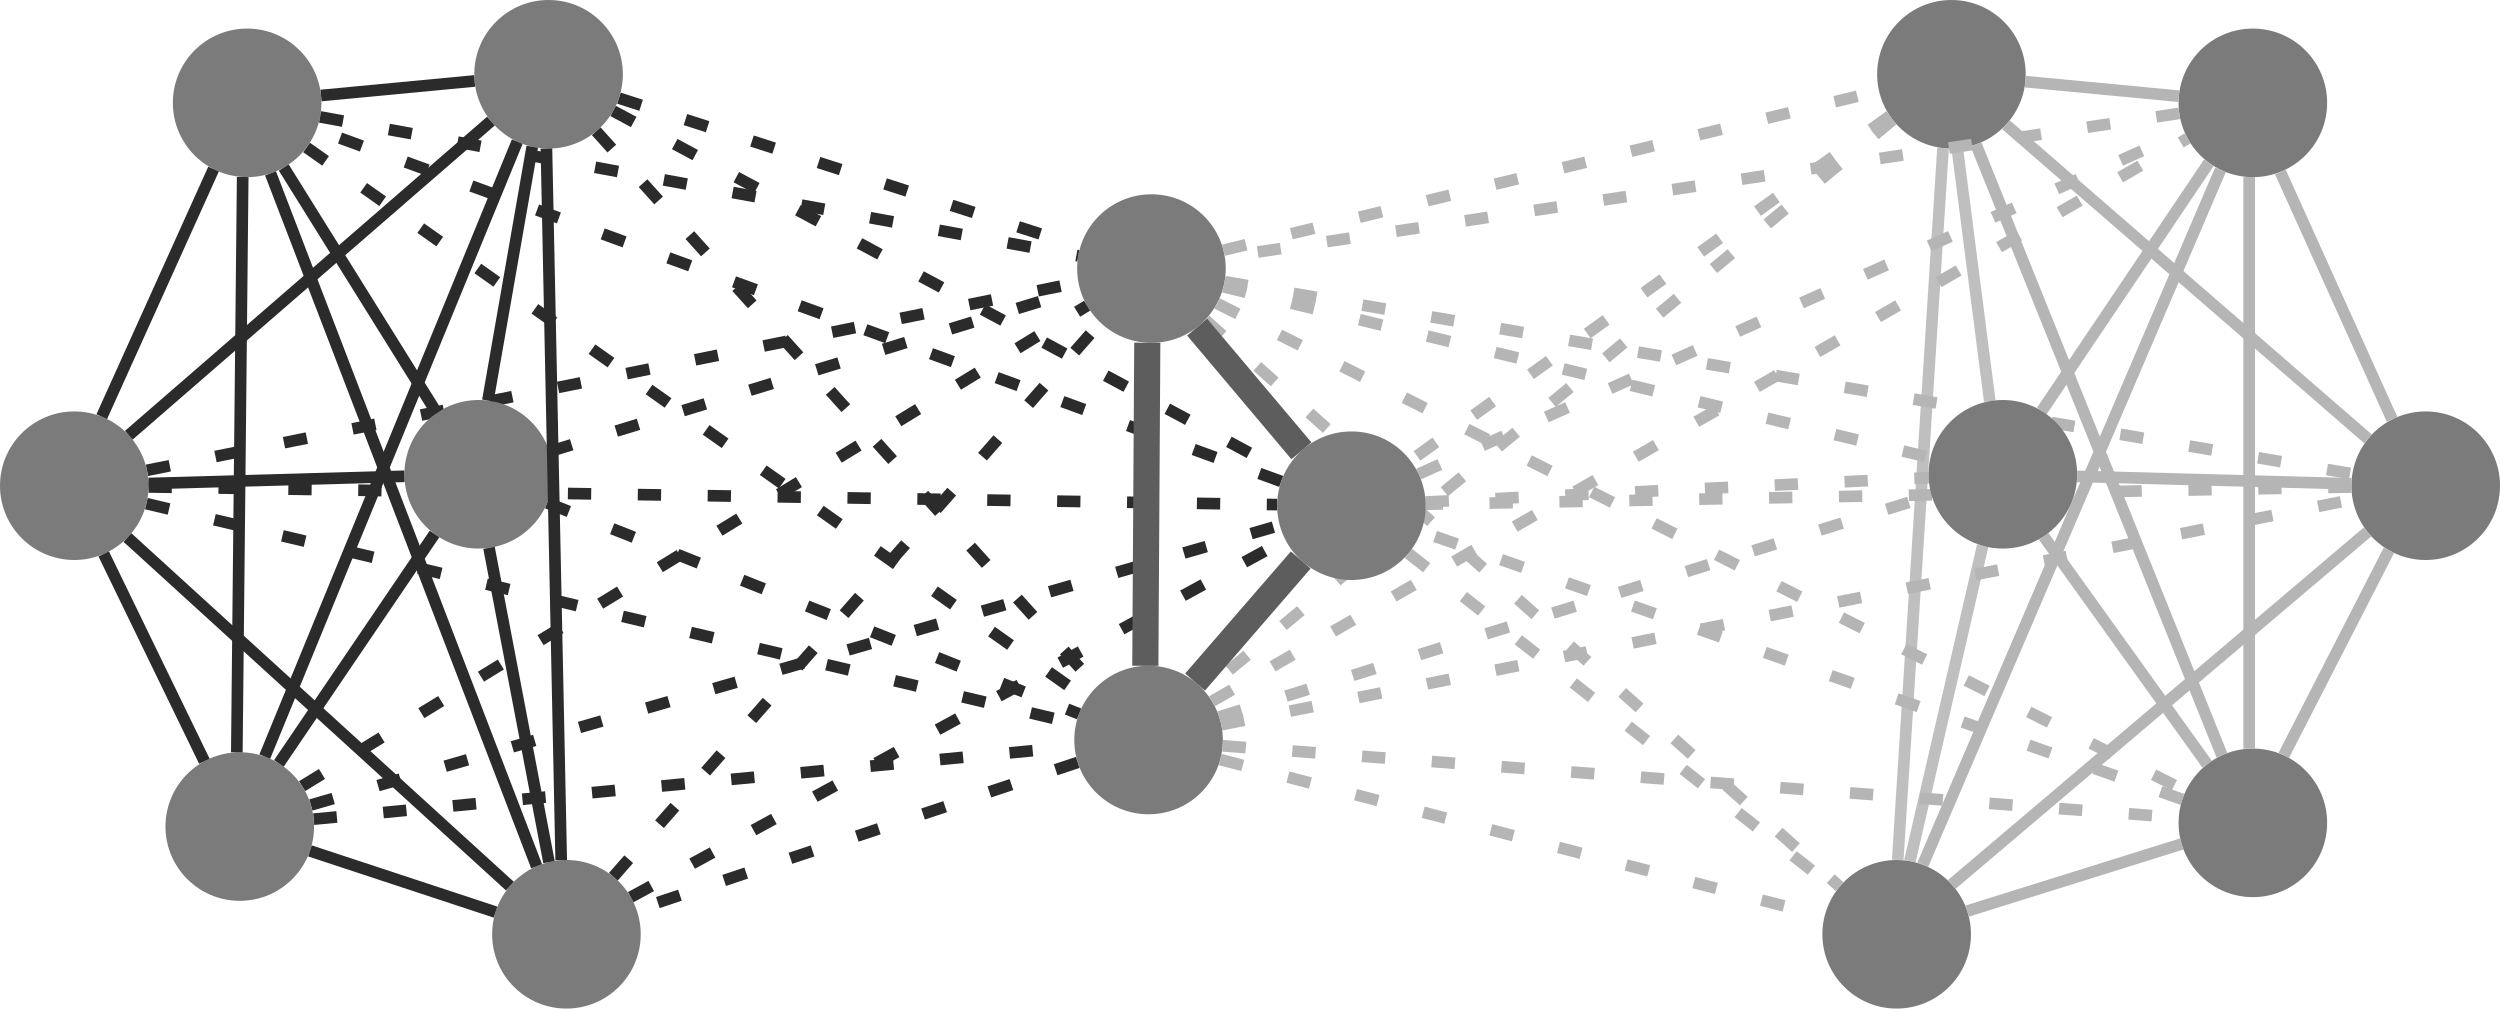 <?xml version="1.0" encoding="UTF-8" standalone="no"?>
<!-- Created with Inkscape (http://www.inkscape.org/) -->

<svg
   xmlns:dc="http://purl.org/dc/elements/1.1/"
   xmlns:cc="http://creativecommons.org/ns#"
   xmlns:rdf="http://www.w3.org/1999/02/22-rdf-syntax-ns#"
   xmlns:svg="http://www.w3.org/2000/svg"
   xmlns="http://www.w3.org/2000/svg"
   xmlns:sodipodi="http://sodipodi.sourceforge.net/DTD/sodipodi-0.dtd"
   xmlns:inkscape="http://www.inkscape.org/namespaces/inkscape"
   width="1355.011"
   height="546.65"
   id="svg4093"
   version="1.1"
   inkscape:version="0.91 r13725"
   sodipodi:docname="Clique5.svg">
  <defs
     id="defs4095">
    <inkscape:path-effect
       effect="skeletal"
       id="path-effect4664"
       is_visible="true"
       pattern="M 0,5 C 0,2.24 2.24,0 5,0 7.76,0 10,2.24 10,5 10,7.76 7.76,10 5,10 2.24,10 0,7.76 0,5 Z"
       copytype="single_stretched"
       prop_scale="1"
       scale_y_rel="false"
       spacing="0"
       normal_offset="0"
       tang_offset="0"
       prop_units="false"
       vertical_pattern="false"
       fuse_tolerance="0" />
    <inkscape:path-effect
       effect="spiro"
       id="path-effect4662"
       is_visible="true" />
    <inkscape:path-effect
       effect="skeletal"
       id="path-effect4658"
       is_visible="true"
       pattern="M 0,5 C 0,2.24 2.24,0 5,0 7.76,0 10,2.24 10,5 10,7.76 7.76,10 5,10 2.24,10 0,7.76 0,5 Z"
       copytype="single_stretched"
       prop_scale="1"
       scale_y_rel="false"
       spacing="0"
       normal_offset="0"
       tang_offset="0"
       prop_units="false"
       vertical_pattern="false"
       fuse_tolerance="0" />
    <inkscape:path-effect
       effect="spiro"
       id="path-effect4656"
       is_visible="true" />
    <inkscape:path-effect
       effect="spiro"
       id="path-effect4652"
       is_visible="true" />
  </defs>
  <sodipodi:namedview
     inkscape:document-units="mm"
     pagecolor="#ffffff"
     bordercolor="#666666"
     borderopacity="1.0"
     inkscape:pageopacity="0.0"
     inkscape:pageshadow="2"
     inkscape:zoom="0.91323032"
     inkscape:cx="879.55128"
     inkscape:cy="420.6478"
     inkscape:current-layer="layer1"
     id="namedview4097"
     showgrid="false"
     inkscape:window-width="1920"
     inkscape:window-height="1143"
     inkscape:window-x="1366"
     inkscape:window-y="0"
     inkscape:window-maximized="1"
     units="mm"
     fit-margin-top="0"
     fit-margin-left="0"
     fit-margin-right="0"
     fit-margin-bottom="0" />
  <g
     inkscape:groupmode="layer"
     id="layer2"
     inkscape:label="arrete"
     style="display:inline"
     transform="translate(-130.929,-84.896)" />
  <g
     inkscape:label="Layer 1"
     inkscape:groupmode="layer"
     id="layer1"
     style="display:inline"
     transform="translate(-130.929,-84.896)">
    <path
       style="fill:none;fill-rule:evenodd;stroke:#2b2b2b;stroke-width:6.314;stroke-linecap:butt;stroke-linejoin:miter;stroke-miterlimit:4;stroke-dasharray:12.628,25.257;stroke-dashoffset:0;stroke-opacity:1"
       d="M 210.264,357.877 714.175,477.154"
       id="path4636"
       inkscape:connector-type="polyline"
       inkscape:connector-curvature="0"
       inkscape:connection-start="#path4476-6"
       inkscape:connection-end="#path4476-2-1-7" />
    <path
       style="fill:none;fill-rule:evenodd;stroke:#2b2b2b;stroke-width:6.314;stroke-linecap:butt;stroke-linejoin:miter;stroke-miterlimit:4;stroke-dasharray:12.628,25.257;stroke-dashoffset:0;stroke-opacity:1"
       d="M 715.072,498.124 475.923,577.938"
       id="path4638"
       inkscape:connector-type="polyline"
       inkscape:connector-curvature="0"
       inkscape:connection-start="#path4476-2-1-7"
       inkscape:connection-end="#path4476-2-94" />
    <path
       style="fill:none;fill-rule:evenodd;stroke:#2b2b2b;stroke-width:6.314;stroke-linecap:butt;stroke-linejoin:miter;stroke-miterlimit:4;stroke-dasharray:12.628,25.257;stroke-dashoffset:0;stroke-opacity:1"
       d="M 297.08,164.817 719.928,463.692"
       id="path4642"
       inkscape:connector-type="polyline"
       inkscape:connector-curvature="0"
       inkscape:connection-start="#path4476"
       inkscape:connection-end="#path4476-2-1-7" />
    <path
       style="fill:none;fill-rule:evenodd;stroke:#2b2b2b;stroke-width:6.314;stroke-linecap:butt;stroke-linejoin:miter;stroke-miterlimit:4;stroke-dasharray:12.628,25.257;stroke-dashoffset:0;stroke-opacity:1"
       d="M 825.355,345.842 302.465,155.086"
       id="path4644"
       inkscape:connector-type="polyline"
       inkscape:connector-curvature="0"
       inkscape:connection-start="#path4476-2-1-8"
       inkscape:connection-end="#path4476" />
    <path
       style="fill:none;fill-rule:evenodd;stroke:#2b2b2b;stroke-width:6.314;stroke-linecap:butt;stroke-linejoin:miter;stroke-miterlimit:4;stroke-dasharray:12.628,25.257;stroke-dashoffset:0;stroke-opacity:1"
       d="m 466.386,138.092 250.117,80.606"
       id="path4646"
       inkscape:connector-type="polyline"
       inkscape:connector-curvature="0"
       inkscape:connection-start="#path4476-2-9"
       inkscape:connection-end="#path4476-2-1" />
    <circle
       style="display:inline;opacity:1;fill:#7b7b7b;fill-opacity:1;stroke:none;stroke-width:141.732;stroke-linecap:square;stroke-linejoin:miter;stroke-miterlimit:4;stroke-dasharray:none;stroke-dashoffset:0;stroke-opacity:1"
       id="path4476-2-1"
       cx="755.008"
       cy="230.463"
       r="40.263" />
    <circle
       style="display:inline;opacity:1;fill:#7b7b7b;fill-opacity:1;stroke:none;stroke-width:141.732;stroke-linecap:square;stroke-linejoin:miter;stroke-miterlimit:4;stroke-dasharray:none;stroke-dashoffset:0;stroke-opacity:1"
       id="path4476-2-1-7"
       cx="753.459"
       cy="485.979"
       r="40.263" />
    <path
       style="fill:none;fill-rule:evenodd;stroke:#2b2b2b;stroke-width:6.314;stroke-linecap:butt;stroke-linejoin:miter;stroke-miterlimit:4;stroke-dasharray:12.628,25.257;stroke-dashoffset:0;stroke-opacity:1"
       d="m 211.449,348.817 611.702,9.579"
       id="path4654"
       inkscape:connector-type="polyline"
       inkscape:connector-curvature="0"
       inkscape:connection-start="#path4476-6"
       inkscape:connection-end="#path4476-2-1-8" />
    <path
       style="fill:none;fill-rule:evenodd;stroke:#2b2b2b;stroke-width:6.314;stroke-linecap:butt;stroke-linejoin:miter;stroke-miterlimit:4;stroke-dasharray:12.628,25.257;stroke-dashoffset:0;stroke-opacity:1"
       d="M 210.581,339.812 715.463,238.032"
       id="path4656"
       inkscape:connector-type="polyline"
       inkscape:connector-curvature="0"
       inkscape:connection-start="#path4476-6"
       inkscape:connection-end="#path4476-2-1" />
    <path
       style="fill:none;fill-rule:evenodd;stroke:#2b2b2b;stroke-width:6.314;stroke-linecap:butt;stroke-linejoin:miter;stroke-miterlimit:4;stroke-dasharray:12.628,25.257;stroke-dashoffset:0;stroke-opacity:1"
       d="M 294.666,510.986 720.133,250.583"
       id="path4662"
       inkscape:connector-type="polyline"
       inkscape:connector-curvature="0"
       inkscape:connection-start="#path4476-6-1"
       inkscape:connection-end="#path4476-2-1" />
    <path
       style="fill:none;fill-rule:evenodd;stroke:#2b2b2b;stroke-width:6.314;stroke-linecap:butt;stroke-linejoin:miter;stroke-miterlimit:4;stroke-dasharray:12.628,25.257;stroke-dashoffset:0;stroke-opacity:1"
       d="M 300.944,528.882 713.361,489.607"
       id="path4664"
       inkscape:connector-type="polyline"
       inkscape:connector-curvature="0"
       inkscape:connection-start="#path4476-6-1"
       inkscape:connection-end="#path4476-2-1-7" />
    <path
       style="fill:none;fill-rule:evenodd;stroke:#2b2b2b;stroke-width:6.314;stroke-linecap:butt;stroke-linejoin:miter;stroke-miterlimit:4;stroke-dasharray:12.628,25.257;stroke-dashoffset:0;stroke-opacity:1"
       d="M 299.408,521.192 824.575,369.626"
       id="path4666"
       inkscape:connector-type="polyline"
       inkscape:connector-curvature="0"
       inkscape:connection-start="#path4476-6-1"
       inkscape:connection-end="#path4476-2-1-8" />
    <circle
       style="opacity:1;fill:#7b7b7b;fill-opacity:1;stroke:none;stroke-width:141.732;stroke-linecap:square;stroke-linejoin:miter;stroke-miterlimit:4;stroke-dasharray:none;stroke-dashoffset:0;stroke-opacity:1"
       id="path4476"
       cx="264.881"
       cy="140.645"
       r="40.263" />
    <circle
       style="display:inline;opacity:1;fill:#7b7b7b;fill-opacity:1;stroke:none;stroke-width:141.732;stroke-linecap:square;stroke-linejoin:miter;stroke-miterlimit:4;stroke-dasharray:none;stroke-dashoffset:0;stroke-opacity:1"
       id="path4476-6"
       cx="171.192"
       cy="348.155"
       r="40.263" />
    <circle
       style="display:inline;opacity:1;fill:#7b7b7b;fill-opacity:1;stroke:none;stroke-width:141.732;stroke-linecap:square;stroke-linejoin:miter;stroke-miterlimit:4;stroke-dasharray:none;stroke-dashoffset:0;stroke-opacity:1"
       id="path4476-6-1"
       cx="260.881"
       cy="532.888"
       r="40.263" />
    <path
       style="fill:none;fill-rule:evenodd;stroke:#2b2b2b;stroke-width:6.314;stroke-linecap:butt;stroke-linejoin:miter;stroke-miterlimit:4;stroke-dasharray:none;stroke-opacity:1"
       d="M 186.082,310.747 246.669,176.553"
       id="path4508"
       inkscape:connector-type="polyline"
       inkscape:connector-curvature="0"
       inkscape:connection-start="#path4476-6"
       inkscape:connection-end="#path4476" />
    <path
       style="fill:none;fill-rule:evenodd;stroke:#2b2b2b;stroke-width:6.314;stroke-linecap:butt;stroke-linejoin:miter;stroke-miterlimit:4;stroke-dasharray:none;stroke-opacity:1"
       d="m 259.292,492.657 3.18,-311.821"
       id="path4510"
       inkscape:connector-type="polyline"
       inkscape:connector-curvature="0"
       inkscape:connection-start="#path4476-6-1"
       inkscape:connection-end="#path4476" />
    <path
       style="fill:none;fill-rule:evenodd;stroke:#2b2b2b;stroke-width:6.314;stroke-linecap:butt;stroke-linejoin:miter;stroke-miterlimit:4;stroke-dasharray:none;stroke-opacity:1"
       d="m 187.141,385.125 54.555,112.366"
       id="path4512"
       inkscape:connector-type="polyline"
       inkscape:connector-curvature="0"
       inkscape:connection-start="#path4476-6"
       inkscape:connection-end="#path4476-6-1" />
    <circle
       style="display:inline;opacity:1;fill:#7b7b7b;fill-opacity:1;stroke:none;stroke-width:141.732;stroke-linecap:square;stroke-linejoin:miter;stroke-miterlimit:4;stroke-dasharray:none;stroke-dashoffset:0;stroke-opacity:1"
       id="path4476-2"
       cx="390.376"
       cy="341.961"
       r="40.263" />
    <circle
       style="display:inline;opacity:1;fill:#7b7b7b;fill-opacity:1;stroke:none;stroke-width:141.732;stroke-linecap:square;stroke-linejoin:miter;stroke-miterlimit:4;stroke-dasharray:none;stroke-dashoffset:0;stroke-opacity:1"
       id="path4476-2-9"
       cx="428.257"
       cy="125.159"
       r="40.263" />
    <circle
       style="display:inline;opacity:1;fill:#7b7b7b;fill-opacity:1;stroke:none;stroke-width:141.732;stroke-linecap:square;stroke-linejoin:miter;stroke-miterlimit:4;stroke-dasharray:none;stroke-dashoffset:0;stroke-opacity:1"
       id="path4476-2-94"
       cx="437.937"
       cy="591.283"
       r="40.263" />
    <path
       style="fill:none;fill-rule:evenodd;stroke:#2b2b2b;stroke-width:6.314;stroke-linecap:butt;stroke-linejoin:miter;stroke-miterlimit:4;stroke-dasharray:none;stroke-opacity:1"
       d="m 211.437,346.961 138.691,-3.92"
       id="path4622"
       inkscape:connector-type="polyline"
       inkscape:connector-curvature="0"
       inkscape:connection-start="#path4476-6"
       inkscape:connection-end="#path4476-2" />
    <path
       style="fill:none;fill-rule:evenodd;stroke:#2b2b2b;stroke-width:6.314;stroke-linecap:butt;stroke-linejoin:miter;stroke-miterlimit:4;stroke-dasharray:none;stroke-opacity:1"
       d="M 367.656,308.721 284.722,175.681"
       id="path4624"
       inkscape:connector-type="polyline"
       inkscape:connector-curvature="0"
       inkscape:connection-start="#path4476-2"
       inkscape:connection-end="#path4476" />
    <path
       style="fill:none;fill-rule:evenodd;stroke:#2b2b2b;stroke-width:6.314;stroke-linecap:butt;stroke-linejoin:miter;stroke-miterlimit:4;stroke-dasharray:none;stroke-opacity:1"
       d="m 304.946,136.658 83.21,-7.887"
       id="path4626"
       inkscape:connector-type="polyline"
       inkscape:connector-curvature="0"
       inkscape:connection-start="#path4476"
       inkscape:connection-end="#path4476-2-9" />
    <path
       style="fill:none;fill-rule:evenodd;stroke:#2b2b2b;stroke-width:6.314;stroke-linecap:butt;stroke-linejoin:miter;stroke-miterlimit:4;stroke-dasharray:none;stroke-dashoffset:0;stroke-opacity:1"
       d="M 419.394,164.435 395.357,302.007"
       id="path4628"
       inkscape:connector-type="polyline"
       inkscape:connector-curvature="0"
       inkscape:connection-end="#path4476-2"
       inkscape:connection-start="#path4476-2-9" />
    <path
       style="fill:none;fill-rule:evenodd;stroke:#2b2b2b;stroke-width:6.314;stroke-linecap:butt;stroke-linejoin:miter;stroke-miterlimit:4;stroke-dasharray:none;stroke-opacity:1"
       d="M 366.425,374.325 282.092,498.666"
       id="path4630"
       inkscape:connector-type="polyline"
       inkscape:connector-curvature="0"
       inkscape:connection-start="#path4476-2"
       inkscape:connection-end="#path4476-6-1" />
    <path
       style="fill:none;fill-rule:evenodd;stroke:#2b2b2b;stroke-width:6.314;stroke-linecap:butt;stroke-linejoin:miter;stroke-miterlimit:4;stroke-dasharray:none;stroke-opacity:1"
       d="m 298.917,546.092 100.592,33.176"
       id="path4632"
       inkscape:connector-type="polyline"
       inkscape:connector-curvature="0"
       inkscape:connection-start="#path4476-6-1"
       inkscape:connection-end="#path4476-2-94" />
    <path
       style="fill:none;fill-rule:evenodd;stroke:#2b2b2b;stroke-width:6.314;stroke-linecap:butt;stroke-linejoin:miter;stroke-miterlimit:4;stroke-dasharray:none;stroke-opacity:1"
       d="M 407.289,565.172 200.025,376.258"
       id="path4634"
       inkscape:connector-type="polyline"
       inkscape:connector-curvature="0"
       inkscape:connection-start="#path4476-2-94"
       inkscape:connection-end="#path4476-6" />
    <path
       style="fill:none;fill-rule:evenodd;stroke:#2b2b2b;stroke-width:6.314;stroke-linecap:butt;stroke-linejoin:miter;stroke-miterlimit:4;stroke-dasharray:none;stroke-opacity:1"
       d="M 421.776,554.406 277.557,178.861"
       id="path4640"
       inkscape:connector-type="polyline"
       inkscape:connector-curvature="0"
       inkscape:connection-start="#path4476-2-94"
       inkscape:connection-end="#path4476" />
    <path
       style="fill:none;fill-rule:evenodd;stroke:#2b2b2b;stroke-width:6.314;stroke-linecap:butt;stroke-linejoin:miter;stroke-miterlimit:4;stroke-dasharray:none;stroke-opacity:1"
       d="M 200.731,320.796 397,150.538"
       id="path4658"
       inkscape:connector-type="polyline"
       inkscape:connector-curvature="0"
       inkscape:connection-start="#path4476-6"
       inkscape:connection-end="#path4476-2-9" />
    <path
       style="fill:none;fill-rule:evenodd;stroke:#2b2b2b;stroke-width:6.314;stroke-linecap:butt;stroke-linejoin:miter;stroke-miterlimit:4;stroke-dasharray:none;stroke-opacity:1"
       d="M 274.444,494.978 411.272,161.664"
       id="path4660"
       inkscape:connector-type="polyline"
       inkscape:connector-curvature="0"
       inkscape:connection-end="#path4476-2-9"
       inkscape:connection-start="#path4476-6-1" />
    <path
       style="fill:none;fill-rule:evenodd;stroke:#2b2b2b;stroke-width:6.314;stroke-linecap:butt;stroke-linejoin:miter;stroke-miterlimit:4;stroke-dasharray:none;stroke-dashoffset:0;stroke-opacity:1"
       d="M 428.472,552.149 395.982,381.831"
       id="path4668"
       inkscape:connector-type="polyline"
       inkscape:connector-curvature="0"
       inkscape:connection-start="#path4476-2-94"
       inkscape:connection-end="#path4476-2" />
    <path
       style="fill:none;fill-rule:evenodd;stroke:#2b2b2b;stroke-width:6.314;stroke-linecap:butt;stroke-linejoin:miter;stroke-miterlimit:4;stroke-dasharray:none;stroke-dashoffset:0;stroke-opacity:1"
       d="M 435.103,551.12 427.093,165.405"
       id="path4670"
       inkscape:connector-type="polyline"
       inkscape:connector-curvature="0"
       inkscape:connection-start="#path4476-2-94"
       inkscape:connection-end="#path4476-2-9" />
    <path
       style="fill:none;fill-rule:evenodd;stroke:#2b2b2b;stroke-width:6.314;stroke-linecap:butt;stroke-linejoin:miter;stroke-miterlimit:4;stroke-dasharray:12.628,25.257;stroke-dashoffset:0;stroke-opacity:1"
       d="M 463.367,560.068 727.321,259.695"
       id="path4672"
       inkscape:connector-type="polyline"
       inkscape:connector-curvature="0"
       inkscape:connection-start="#path4476-2-94"
       inkscape:connection-end="#path4476-2-1" />
    <path
       style="fill:none;fill-rule:evenodd;stroke:#2b2b2b;stroke-width:6.314;stroke-linecap:butt;stroke-linejoin:miter;stroke-miterlimit:4;stroke-dasharray:12.628,25.257;stroke-dashoffset:0;stroke-opacity:1"
       d="M 472.807,571.154 827.621,377.442"
       id="path4674"
       inkscape:connector-type="polyline"
       inkscape:connector-curvature="0"
       inkscape:connection-start="#path4476-2-94"
       inkscape:connection-end="#path4476-2-1-8" />
    <path
       style="fill:none;fill-rule:evenodd;stroke:#2b2b2b;stroke-width:6.314;stroke-linecap:butt;stroke-linejoin:miter;stroke-miterlimit:4;stroke-dasharray:12.628,25.257;stroke-dashoffset:0;stroke-opacity:1"
       d="m 304.418,148.257 410.923,75.303"
       id="path4676"
       inkscape:connector-type="polyline"
       inkscape:connector-curvature="0"
       inkscape:connection-start="#path4476"
       inkscape:connection-end="#path4476-2-1" />
    <path
       style="fill:none;fill-rule:evenodd;stroke:#2b2b2b;stroke-width:6.314;stroke-linecap:butt;stroke-linejoin:miter;stroke-miterlimit:4;stroke-dasharray:12.628,25.257;stroke-dashoffset:0;stroke-opacity:1"
       d="M 454.091,156.041 725.419,457.086"
       id="path4678"
       inkscape:connector-type="polyline"
       inkscape:connector-curvature="0"
       inkscape:connection-start="#path4476-2-9"
       inkscape:connection-end="#path4476-2-1-7" />
    <path
       style="fill:none;fill-rule:evenodd;stroke:#2b2b2b;stroke-width:6.314;stroke-linecap:butt;stroke-linejoin:miter;stroke-miterlimit:4;stroke-dasharray:12.628,25.257;stroke-dashoffset:0;stroke-opacity:1"
       d="m 463.265,145.046 364.239,195.73"
       id="path4680"
       inkscape:connector-type="polyline"
       inkscape:connector-curvature="0"
       inkscape:connection-start="#path4476-2-9"
       inkscape:connection-end="#path4476-2-1-8" />
    <path
       style="fill:none;fill-rule:evenodd;stroke:#2b2b2b;stroke-width:6.314;stroke-linecap:butt;stroke-linejoin:miter;stroke-miterlimit:4;stroke-dasharray:12.628,25.257;stroke-dashoffset:0;stroke-opacity:1"
       d="M 427.524,357.489 715.768,471.822"
       id="path4682"
       inkscape:connector-type="polyline"
       inkscape:connector-curvature="0"
       inkscape:connection-start="#path4476-2"
       inkscape:connection-end="#path4476-2-1-7" />
    <path
       style="fill:none;fill-rule:evenodd;stroke:#2b2b2b;stroke-width:6.314;stroke-linecap:butt;stroke-linejoin:miter;stroke-miterlimit:4;stroke-dasharray:12.628,25.257;stroke-dashoffset:0;stroke-opacity:1"
       d="m 428.704,329.63 287.634,-87.953"
       id="path4684"
       inkscape:connector-type="polyline"
       inkscape:connector-curvature="0"
       inkscape:connection-start="#path4476-2"
       inkscape:connection-end="#path4476-2-1" />
    <circle
       style="display:inline;opacity:1;fill:#7b7b7b;fill-opacity:1;stroke:none;stroke-width:141.732;stroke-linecap:square;stroke-linejoin:miter;stroke-miterlimit:4;stroke-dasharray:none;stroke-dashoffset:0;stroke-opacity:1"
       id="path4476-20"
       cx="-1351.987"
       cy="140.645"
       r="40.263"
       transform="scale(-1,1)" />
    <circle
       style="display:inline;opacity:1;fill:#7b7b7b;fill-opacity:1;stroke:none;stroke-width:141.732;stroke-linecap:square;stroke-linejoin:miter;stroke-miterlimit:4;stroke-dasharray:none;stroke-dashoffset:0;stroke-opacity:1"
       id="path4476-6-6"
       cx="-1445.676"
       cy="348.155"
       r="40.263"
       transform="scale(-1,1)" />
    <circle
       style="display:inline;opacity:1;fill:#7b7b7b;fill-opacity:1;stroke:none;stroke-width:141.732;stroke-linecap:square;stroke-linejoin:miter;stroke-miterlimit:4;stroke-dasharray:none;stroke-dashoffset:0;stroke-opacity:1"
       id="path4476-6-1-1"
       cx="-1351.987"
       cy="530.888"
       r="40.263"
       transform="scale(-1,1)" />
    <path
       style="display:inline;fill:none;fill-rule:evenodd;stroke:#b5b5b5;stroke-width:6.314;stroke-linecap:butt;stroke-linejoin:miter;stroke-miterlimit:4;stroke-dasharray:none;stroke-dashoffset:0;stroke-opacity:1"
       d="M 1427.464,312.247 1366.877,178.054"
       id="path4508-5"
       inkscape:connector-type="polyline"
       inkscape:connector-curvature="0"
       inkscape:connection-start="#path4476-6-6"
       inkscape:connection-end="#path4476-20" />
    <path
       style="display:inline;fill:none;fill-rule:evenodd;stroke:#b5b5b5;stroke-width:6.314;stroke-linecap:butt;stroke-linejoin:miter;stroke-miterlimit:4;stroke-dasharray:none;stroke-dashoffset:0;stroke-opacity:1"
       d="m 1349.987,490.675 0,-309.816"
       id="path4510-5"
       inkscape:connector-type="polyline"
       inkscape:connector-curvature="0"
       inkscape:connection-start="#path4476-6-1-1"
       inkscape:connection-end="#path4476-20" />
    <path
       style="display:inline;fill:none;fill-rule:evenodd;stroke:#b5b5b5;stroke-width:6.314;stroke-linecap:butt;stroke-linejoin:miter;stroke-miterlimit:4;stroke-dasharray:none;stroke-dashoffset:0;stroke-opacity:1"
       d="M 1425.741,383.136 1368.755,494.283"
       id="path4512-4"
       inkscape:connector-type="polyline"
       inkscape:connector-curvature="0"
       inkscape:connection-start="#path4476-6-6"
       inkscape:connection-end="#path4476-6-1-1" />
    <circle
       style="display:inline;opacity:1;fill:#7b7b7b;fill-opacity:1;stroke:none;stroke-width:141.732;stroke-linecap:square;stroke-linejoin:miter;stroke-miterlimit:4;stroke-dasharray:none;stroke-dashoffset:0;stroke-opacity:1"
       id="path4476-2-9-6"
       cx="-1188.611"
       cy="125.159"
       r="40.263"
       transform="scale(-1,1)" />
    <circle
       style="display:inline;opacity:1;fill:#7b7b7b;fill-opacity:1;stroke:none;stroke-width:141.732;stroke-linecap:square;stroke-linejoin:miter;stroke-miterlimit:4;stroke-dasharray:none;stroke-dashoffset:0;stroke-opacity:1"
       id="path4476-2-94-5"
       cx="-1158.931"
       cy="591.283"
       r="40.263"
       transform="scale(-1,1)" />
    <path
       style="display:inline;fill:none;fill-rule:evenodd;stroke:#b5b5b5;stroke-width:6.314;stroke-linecap:butt;stroke-linejoin:miter;stroke-miterlimit:4;stroke-dasharray:none;stroke-dashoffset:0;stroke-opacity:1"
       d="m 1405.427,347.122 -148.688,-4.019"
       id="path4622-6"
       inkscape:connector-type="polyline"
       inkscape:connector-curvature="0"
       inkscape:connection-start="#path4476-6-6"
       inkscape:connection-end="#path4476-2-7" />
    <path
       style="display:inline;fill:none;fill-rule:evenodd;stroke:#b5b5b5;stroke-width:6.314;stroke-linecap:butt;stroke-linejoin:miter;stroke-miterlimit:4;stroke-dasharray:none;stroke-dashoffset:0;stroke-opacity:1"
       d="m 1237.578,307.661 90.571,-134.569"
       id="path4624-9"
       inkscape:connector-type="polyline"
       inkscape:connector-curvature="0"
       inkscape:connection-start="#path4476-2-7"
       inkscape:connection-end="#path4476-20" />
    <path
       style="display:inline;fill:none;fill-rule:evenodd;stroke:#b5b5b5;stroke-width:6.314;stroke-linecap:butt;stroke-linejoin:miter;stroke-miterlimit:4;stroke-dasharray:none;stroke-dashoffset:0;stroke-opacity:1"
       d="m 1311.887,137.034 -83.21,-7.887"
       id="path4626-3"
       inkscape:connector-type="polyline"
       inkscape:connector-curvature="0"
       inkscape:connection-start="#path4476-20"
       inkscape:connection-end="#path4476-2-9-6" />
    <path
       style="display:inline;fill:none;fill-rule:evenodd;stroke:#b5b5b5;stroke-width:6.314;stroke-linecap:butt;stroke-linejoin:miter;stroke-miterlimit:4;stroke-dasharray:none;stroke-dashoffset:0;stroke-opacity:0.871"
       d="m 1191.773,165.297 17.622,137.032"
       id="path4628-7"
       inkscape:connector-type="polyline"
       inkscape:connector-curvature="0"
       inkscape:connection-start="#path4476-2-9-6"
       inkscape:connection-end="#path4476-2-7" />
    <path
       style="display:inline;fill:none;fill-rule:evenodd;stroke:#b5b5b5;stroke-width:6.314;stroke-linecap:butt;stroke-linejoin:miter;stroke-miterlimit:4;stroke-dasharray:none;stroke-dashoffset:0;stroke-opacity:1"
       d="m 1238.617,375.6 88.603,123.544"
       id="path4630-4"
       inkscape:connector-type="polyline"
       inkscape:connector-curvature="0"
       inkscape:connection-start="#path4476-2-7"
       inkscape:connection-end="#path4476-6-1-1" />
    <path
       style="display:inline;fill:none;fill-rule:evenodd;stroke:#b5b5b5;stroke-width:6.314;stroke-linecap:butt;stroke-linejoin:miter;stroke-miterlimit:4;stroke-dasharray:none;stroke-dashoffset:0;stroke-opacity:1"
       d="m 1313.387,542.338 -116.212,36.355"
       id="path4632-5"
       inkscape:connector-type="polyline"
       inkscape:connector-curvature="0"
       inkscape:connection-start="#path4476-6-1-1"
       inkscape:connection-end="#path4476-2-94-5" />
    <path
       style="display:inline;fill:none;fill-rule:evenodd;stroke:#b5b5b5;stroke-width:6.314;stroke-linecap:butt;stroke-linejoin:miter;stroke-miterlimit:4;stroke-dasharray:none;stroke-dashoffset:0;stroke-opacity:1"
       d="M 1188.789,564.271 1414.146,373.194"
       id="path4634-2"
       inkscape:connector-type="polyline"
       inkscape:connector-curvature="0"
       inkscape:connection-start="#path4476-2-94-5"
       inkscape:connection-end="#path4476-6-6" />
    <path
       style="display:inline;fill:none;fill-rule:evenodd;stroke:#b5b5b5;stroke-width:6.314;stroke-linecap:butt;stroke-linejoin:miter;stroke-miterlimit:4;stroke-dasharray:none;stroke-dashoffset:0;stroke-opacity:1"
       d="M 1173.08,553.588 1334.459,176.892"
       id="path4640-5"
       inkscape:connector-type="polyline"
       inkscape:connector-curvature="0"
       inkscape:connection-start="#path4476-2-94-5"
       inkscape:connection-end="#path4476-20" />
    <path
       style="display:inline;fill:none;fill-rule:evenodd;stroke:#b5b5b5;stroke-width:6.314;stroke-linecap:butt;stroke-linejoin:miter;stroke-miterlimit:4;stroke-dasharray:none;stroke-dashoffset:0;stroke-opacity:1"
       d="M 1414.42,322.776 1218.151,152.519"
       id="path4658-4"
       inkscape:connector-type="polyline"
       inkscape:connector-curvature="0"
       inkscape:connection-start="#path4476-6-6"
       inkscape:connection-end="#path4476-2-9-6" />
    <path
       style="display:inline;fill:none;fill-rule:evenodd;stroke:#b5b5b5;stroke-width:6.314;stroke-linecap:butt;stroke-linejoin:miter;stroke-miterlimit:4;stroke-dasharray:none;stroke-dashoffset:0;stroke-opacity:1"
       d="M 1335.243,494.272 1201.914,163.161"
       id="path4660-7"
       inkscape:connector-type="polyline"
       inkscape:connector-curvature="0"
       inkscape:connection-start="#path4476-6-1-1"
       inkscape:connection-end="#path4476-2-9-6" />
    <path
       style="display:inline;fill:none;fill-rule:evenodd;stroke:#b5b5b5;stroke-width:6.314;stroke-linecap:butt;stroke-linejoin:miter;stroke-miterlimit:4;stroke-dasharray:none;stroke-dashoffset:0;stroke-opacity:0.871"
       d="m 1166.079,551.66 39.468,-170.953"
       id="path4668-4"
       inkscape:connector-type="polyline"
       inkscape:connector-curvature="0"
       inkscape:connection-start="#path4476-2-94-5"
       inkscape:connection-end="#path4476-2-7" />
    <path
       style="display:inline;fill:none;fill-rule:evenodd;stroke:#b5b5b5;stroke-width:6.314;stroke-linecap:butt;stroke-linejoin:miter;stroke-miterlimit:4;stroke-dasharray:none;stroke-dashoffset:0;stroke-opacity:0.871"
       d="m 1159.495,551.024 24.57,-385.86"
       id="path4670-4"
       inkscape:connector-type="polyline"
       inkscape:connector-curvature="0"
       inkscape:connection-start="#path4476-2-94-5"
       inkscape:connection-end="#path4476-2-9-6" />
    <path
       style="fill:none;fill-rule:evenodd;stroke:#b5b5b5;stroke-width:6.314;stroke-linecap:butt;stroke-linejoin:miter;stroke-miterlimit:4;stroke-dasharray:12.628,25.257;stroke-dashoffset:0;stroke-opacity:1"
       d="m 792.3,496.586 327.538,85.064"
       id="path4863"
       inkscape:connector-type="polyline"
       inkscape:connector-curvature="0"
       inkscape:connection-start="#path4476-2-1-7"
       inkscape:connection-end="#path4476-2-94-5" />
    <path
       style="fill:none;fill-rule:evenodd;stroke:#b5b5b5;stroke-width:6.314;stroke-linecap:butt;stroke-linejoin:miter;stroke-miterlimit:4;stroke-dasharray:12.628,25.257;stroke-dashoffset:0;stroke-opacity:1"
       d="m 793.598,489.141 518.229,38.884"
       id="path4865"
       inkscape:connector-type="polyline"
       inkscape:connector-curvature="0"
       inkscape:connection-start="#path4476-2-1-7"
       inkscape:connection-end="#path4476-6-1-1" />
    <path
       style="fill:none;fill-rule:evenodd;stroke:#b5b5b5;stroke-width:6.314;stroke-linecap:butt;stroke-linejoin:miter;stroke-miterlimit:4;stroke-dasharray:12.628,25.257;stroke-dashoffset:0;stroke-opacity:1"
       d="M 792.869,477.734 1406.114,355.634"
       id="path4867"
       inkscape:connector-type="polyline"
       inkscape:connector-curvature="0"
       inkscape:connection-start="#path4476-2-1-7"
       inkscape:connection-end="#path4476-6-6" />
    <path
       style="fill:none;fill-rule:evenodd;stroke:#b5b5b5;stroke-width:6.314;stroke-linecap:butt;stroke-linejoin:miter;stroke-miterlimit:4;stroke-dasharray:12.628,25.257;stroke-dashoffset:0;stroke-opacity:1"
       d="M 791.725,473.455 1177.874,353.35"
       id="path4869"
       inkscape:connector-type="polyline"
       inkscape:connector-curvature="0"
       inkscape:connection-start="#path4476-2-1-7"
       inkscape:connection-end="#path4476-2-7" />
    <path
       style="fill:none;fill-rule:evenodd;stroke:#b5b5b5;stroke-width:6.314;stroke-linecap:butt;stroke-linejoin:miter;stroke-miterlimit:4;stroke-dasharray:12.628,25.257;stroke-dashoffset:0;stroke-opacity:1"
       d="M 787.823,464.998 1316.624,159.895"
       id="path4871"
       inkscape:connector-type="polyline"
       inkscape:connector-curvature="0"
       inkscape:connection-start="#path4476-2-1-7"
       inkscape:connection-end="#path4476-20" />
    <path
       style="fill:none;fill-rule:evenodd;stroke:#b5b5b5;stroke-width:6.314;stroke-linecap:butt;stroke-linejoin:miter;stroke-miterlimit:4;stroke-dasharray:12.628,25.257;stroke-dashoffset:0;stroke-opacity:1"
       d="M 1156.818,149.863 783.623,459.31"
       id="path4875"
       inkscape:connector-type="polyline"
       inkscape:connector-curvature="0"
       inkscape:connection-start="#path4476-2-9-6"
       inkscape:connection-end="#path4476-2-1-7" />
    <path
       style="fill:none;fill-rule:evenodd;stroke:#b5b5b5;stroke-width:6.314;stroke-linecap:butt;stroke-linejoin:miter;stroke-miterlimit:4;stroke-dasharray:12.628,25.257;stroke-dashoffset:0;stroke-opacity:1"
       d="M 894.285,384.837 1126.528,567.385"
       id="path4877"
       inkscape:connector-type="polyline"
       inkscape:connector-curvature="0"
       inkscape:connection-start="#path4476-2-1-8"
       inkscape:connection-end="#path4476-2-94-5" />
    <path
       style="fill:none;fill-rule:evenodd;stroke:#b5b5b5;stroke-width:6.314;stroke-linecap:butt;stroke-linejoin:miter;stroke-miterlimit:4;stroke-dasharray:12.628,25.257;stroke-dashoffset:0;stroke-opacity:1"
       d="M 1313.791,518.154 901.164,372.982"
       id="path4879"
       inkscape:connector-type="polyline"
       inkscape:connector-curvature="0"
       inkscape:connection-start="#path4476-6-1-1"
       inkscape:connection-end="#path4476-2-1-8" />
    <path
       style="fill:none;fill-rule:evenodd;stroke:#b5b5b5;stroke-width:6.314;stroke-linecap:butt;stroke-linejoin:miter;stroke-miterlimit:4;stroke-dasharray:12.628,25.257;stroke-dashoffset:0;stroke-opacity:1"
       d="M 903.62,356.959 1176.272,343.805"
       id="path4881"
       inkscape:connector-type="polyline"
       inkscape:connector-curvature="0"
       inkscape:connection-start="#path4476-2-1-8"
       inkscape:connection-end="#path4476-2-7" />
    <path
       style="fill:none;fill-rule:evenodd;stroke:#b5b5b5;stroke-width:6.314;stroke-linecap:butt;stroke-linejoin:miter;stroke-miterlimit:4;stroke-dasharray:12.628,25.257;stroke-dashoffset:0;stroke-opacity:1"
       d="m 1405.42,348.868 -501.757,9.341"
       id="path4883"
       inkscape:connector-type="polyline"
       inkscape:connector-curvature="0"
       inkscape:connection-start="#path4476-6-6"
       inkscape:connection-end="#path4476-2-1-8" />
    <path
       style="fill:none;fill-rule:evenodd;stroke:#b5b5b5;stroke-width:6.314;stroke-linecap:butt;stroke-linejoin:miter;stroke-miterlimit:4;stroke-dasharray:12.628,25.257;stroke-dashoffset:0;stroke-opacity:1"
       d="M 899.827,341.826 1314.903,156.324"
       id="path4885"
       inkscape:connector-type="polyline"
       inkscape:connector-curvature="0"
       inkscape:connection-start="#path4476-2-1-8"
       inkscape:connection-end="#path4476-20" />
    <path
       style="fill:none;fill-rule:evenodd;stroke:#b5b5b5;stroke-width:6.314;stroke-linecap:butt;stroke-linejoin:miter;stroke-miterlimit:4;stroke-dasharray:12.628,25.257;stroke-dashoffset:0;stroke-opacity:1"
       d="M 1155.255,147.706 895.403,334.552"
       id="path4887"
       inkscape:connector-type="polyline"
       inkscape:connector-curvature="0"
       inkscape:connection-start="#path4476-2-9-6"
       inkscape:connection-end="#path4476-2-1-8" />
    <path
       style="fill:none;fill-rule:evenodd;stroke:#b5b5b5;stroke-width:6.314;stroke-linecap:butt;stroke-linejoin:miter;stroke-miterlimit:4;stroke-dasharray:12.628,25.257;stroke-dashoffset:0;stroke-opacity:1"
       d="M 794.019,220.503 1149.378,134.202"
       id="path4889"
       inkscape:connector-type="polyline"
       inkscape:connector-curvature="0"
       inkscape:connection-start="#path4476-2-1"
       inkscape:connection-end="#path4476-2-9-6" />
    <path
       style="fill:none;fill-rule:evenodd;stroke:#b5b5b5;stroke-width:6.314;stroke-linecap:butt;stroke-linejoin:miter;stroke-miterlimit:4;stroke-dasharray:12.628,25.257;stroke-dashoffset:0;stroke-opacity:1"
       d="M 794.032,240.375 1177.248,332.963"
       id="path4891"
       inkscape:connector-type="polyline"
       inkscape:connector-curvature="0"
       inkscape:connection-start="#path4476-2-1"
       inkscape:connection-end="#path4476-2-7" />
    <path
       style="fill:none;fill-rule:evenodd;stroke:#b5b5b5;stroke-width:6.314;stroke-linecap:butt;stroke-linejoin:miter;stroke-miterlimit:4;stroke-dasharray:12.628,25.257;stroke-dashoffset:0;stroke-opacity:1"
       d="m 1312.129,146.341 -517.352,77.838"
       id="path4893"
       inkscape:connector-type="polyline"
       inkscape:connector-curvature="0"
       inkscape:connection-start="#path4476-20"
       inkscape:connection-end="#path4476-2-1" />
    <path
       style="fill:none;fill-rule:evenodd;stroke:#b5b5b5;stroke-width:6.314;stroke-linecap:butt;stroke-linejoin:miter;stroke-miterlimit:4;stroke-dasharray:12.628,25.257;stroke-dashoffset:0;stroke-opacity:1"
       d="M 794.64,237.557 1405.93,341.723"
       id="path4895"
       inkscape:connector-type="polyline"
       inkscape:connector-curvature="0"
       inkscape:connection-start="#path4476-2-1"
       inkscape:connection-end="#path4476-6-6" />
    <path
       style="fill:none;fill-rule:evenodd;stroke:#b5b5b5;stroke-width:6.314;stroke-linecap:butt;stroke-linejoin:miter;stroke-miterlimit:4;stroke-dasharray:12.628,25.257;stroke-dashoffset:0;stroke-opacity:1"
       d="m 790.56,249.361 525.066,264.236"
       id="path4897"
       inkscape:connector-type="polyline"
       inkscape:connector-curvature="0"
       inkscape:connection-start="#path4476-2-1"
       inkscape:connection-end="#path4476-6-1-1" />
    <path
       style="fill:none;fill-rule:evenodd;stroke:#b5b5b5;stroke-width:6.314;stroke-linecap:butt;stroke-linejoin:miter;stroke-miterlimit:4;stroke-dasharray:12.628,25.257;stroke-dashoffset:0;stroke-opacity:1"
       d="M 784.131,258.265 1128.033,565.469"
       id="path4899"
       inkscape:connector-type="polyline"
       inkscape:connector-curvature="0"
       inkscape:connection-start="#path4476-2-1"
       inkscape:connection-end="#path4476-2-94-5" />
    <circle
       style="display:inline;opacity:1;fill:#7b7b7b;fill-opacity:1;stroke:none;stroke-width:141.732;stroke-linecap:square;stroke-linejoin:miter;stroke-miterlimit:4;stroke-dasharray:none;stroke-dashoffset:0;stroke-opacity:1"
       id="path4476-2-1-8"
       cx="863.409"
       cy="358.995"
       r="40.263" />
    <circle
       style="display:inline;opacity:1;fill:#7b7b7b;fill-opacity:1;stroke:none;stroke-width:141.732;stroke-linecap:square;stroke-linejoin:miter;stroke-miterlimit:4;stroke-dasharray:none;stroke-dashoffset:0;stroke-opacity:1"
       id="path4476-2-7"
       cx="-1216.492"
       cy="341.961"
       r="40.263"
       transform="scale(-1,1)" />
    <path
       style="fill:none;fill-rule:evenodd;stroke:#5d5d5d;stroke-width:14.173;stroke-linecap:butt;stroke-linejoin:miter;stroke-miterlimit:4;stroke-dasharray:none;stroke-dashoffset:0;stroke-opacity:1"
       d="m 752.764,270.663 -1.061,175.092"
       id="path4648"
       inkscape:connector-type="polyline"
       inkscape:connector-curvature="0"
       inkscape:connection-start="#path4476-2-1"
       inkscape:connection-end="#path4476-2-1-7" />
    <path
       style="fill:none;fill-rule:evenodd;stroke:#5d5d5d;stroke-width:14.173;stroke-linecap:butt;stroke-linejoin:miter;stroke-miterlimit:4;stroke-dasharray:none;stroke-dashoffset:0;stroke-opacity:1"
       d="m 778.653,454.573 57.276,-66.15"
       id="path4650"
       inkscape:connector-type="polyline"
       inkscape:connector-curvature="0"
       inkscape:connection-start="#path4476-2-1-7"
       inkscape:connection-end="#path4476-2-1-8" />
    <path
       style="fill:none;fill-rule:evenodd;stroke:#5d5d5d;stroke-width:14.173;stroke-linecap:butt;stroke-linejoin:miter;stroke-miterlimit:4;stroke-dasharray:none;stroke-dashoffset:0;stroke-opacity:1"
       d="M 836.301,329.225 779.778,262.205"
       id="path4652"
       inkscape:connector-type="polyline"
       inkscape:connector-curvature="0"
       inkscape:connection-start="#path4476-2-1-8"
       inkscape:connection-end="#path4476-2-1" />
  </g>
</svg>
